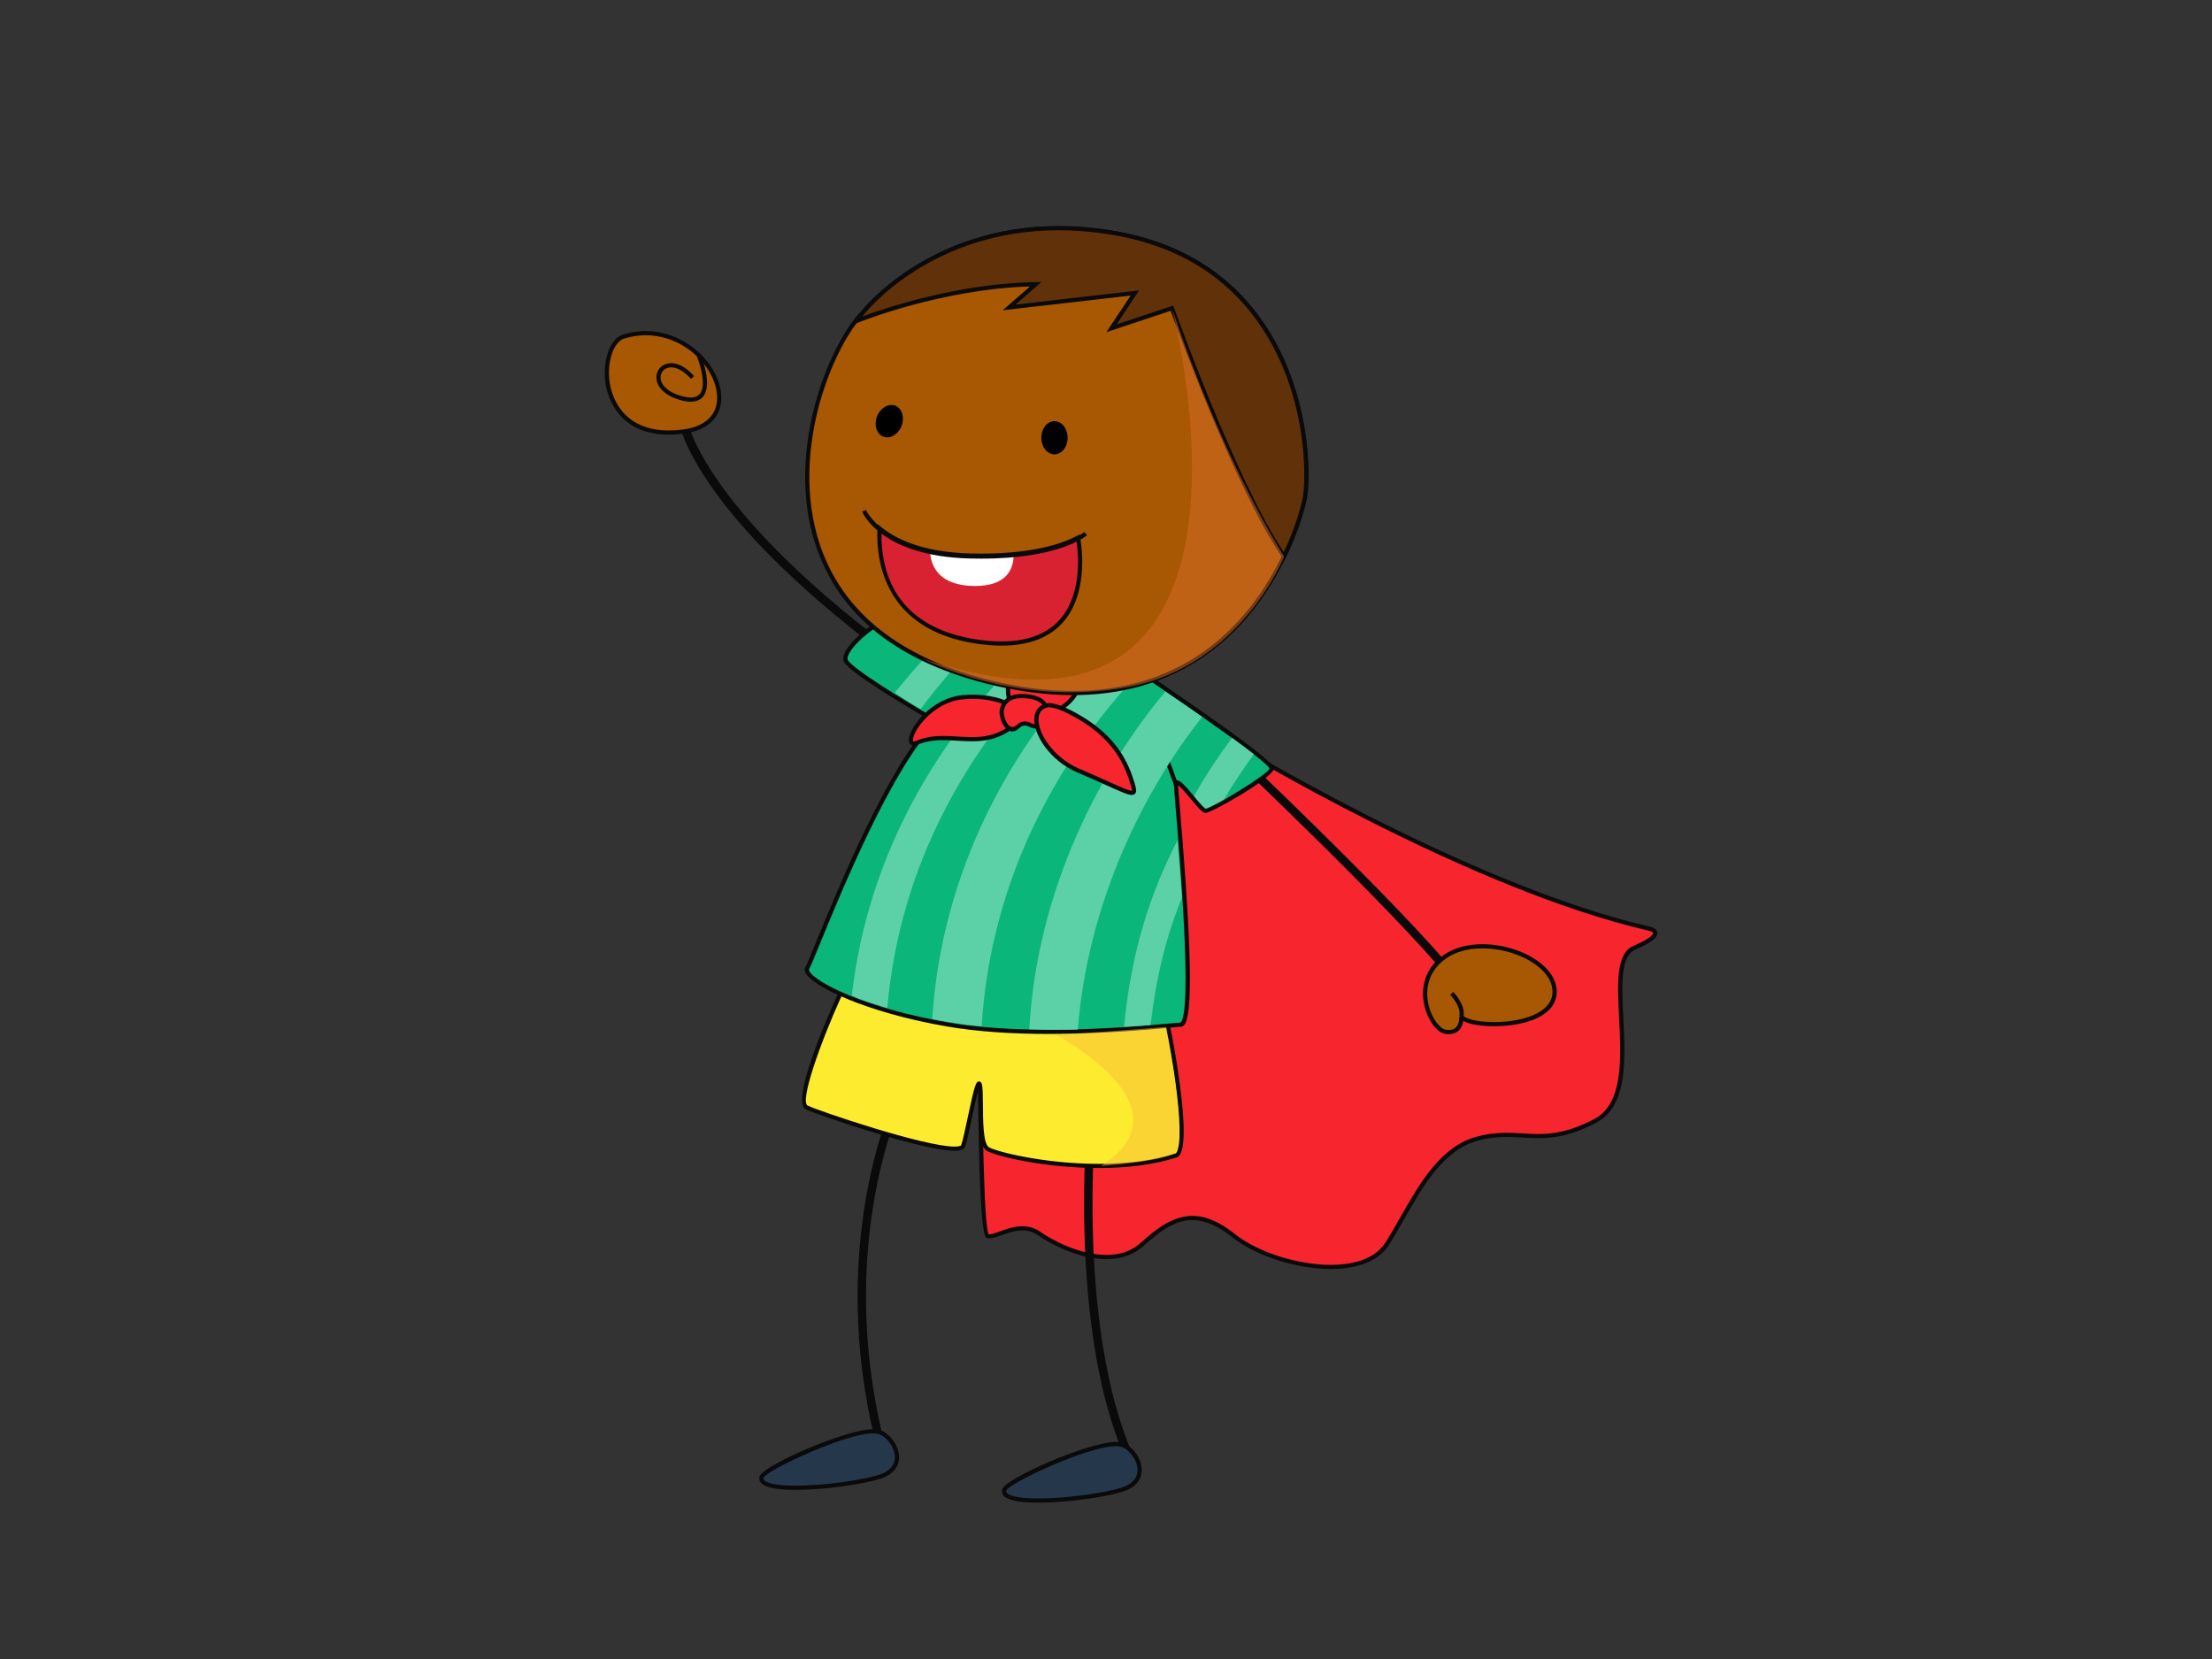 <?xml version="1.0" encoding="utf-8"?>
<!-- Generator: Adobe Illustrator 17.0.0, SVG Export Plug-In . SVG Version: 6.00 Build 0)  -->
<!DOCTYPE svg PUBLIC "-//W3C//DTD SVG 1.1//EN" "http://www.w3.org/Graphics/SVG/1.1/DTD/svg11.dtd">
<svg version="1.1" id="Layer_1" xmlns="http://www.w3.org/2000/svg" xmlns:xlink="http://www.w3.org/1999/xlink" x="0px" y="0px"
	 width="800px" height="600px" viewBox="0 0 800 600" enable-background="new 0 0 800 600" xml:space="preserve">
<rect x="0" y="0" width="800" height="600" fill="#333333" stroke="none"/>
<g>
	<g>
		<g>
			<path fill="#F7262E" d="M440.629,265.924c0,0,87.886,54.269,155.683,69.912c0,0,7.87,1.301-5.248,6.945
				c-13.112,5.643,5.682,52.108-13.998,62.527c-19.668,10.421-27.116,2.169-42.849,6.517c-15.74,4.348-23.182,23.013-32.365,37.785
				c-9.19,14.754-41.976,8.252-55.546-2.616c-13.552-10.85-22.296-6.939-33.232,3.043c-10.931,9.985-29.871,1.301-37.246-3.911
				c-7.358-5.212-16.113,2.17-18.734,0.868c-2.615-1.301-2.615-67.302-2.615-67.302s-0.916-53.413,4.58-56.019
				C364.541,321.067,440.629,265.924,440.629,265.924z"/>
		</g>
		<g>
			<path fill="#0A0A0A" d="M481.232,458.953c-12.287,0-27.171-4.775-35.402-11.37c-5.327-4.266-10.081-6.336-14.552-6.336
				c-5.291,0-10.419,2.709-17.692,9.346c-3.465,3.166-7.978,4.787-13.39,4.787c-9.936,0-20.271-5.426-24.802-8.632
				c-1.663-1.178-3.501-1.751-5.616-1.751c-2.772,0-5.544,1.009-7.774,1.811c-2.29,0.826-4.134,1.431-5.249,0.868
				c-2.645-1.314-3.049-43.163-3.049-67.984c-0.145-8.987-0.621-54.022,5.007-56.706c5.363-2.543,80.704-57.134,81.463-57.68
				l0.416-0.304l0.434,0.274c0.874,0.537,88.58,54.389,155.455,69.816c0.235,0.039,2.717,0.488,2.916,2.178
				c0.223,1.805-2.247,3.718-8.026,6.207c-5.405,2.32-4.857,13.142-4.285,24.594c0.766,14.968,1.609,31.94-9.659,37.909
				c-9.419,4.983-15.962,5.661-21.145,5.661c-1.976,0-3.881-0.112-5.797-0.223c-1.868-0.109-3.742-0.22-5.7-0.22
				c-3.724,0-7.015,0.428-10.365,1.349c-12.389,3.413-19.65,16.173-26.677,28.514c-1.723,3.04-3.459,6.065-5.249,8.939
				C497.893,457.407,488.39,458.953,481.232,458.953L481.232,458.953z M431.277,439.737c4.827,0,9.894,2.172,15.504,6.667
				c7.996,6.397,22.476,11.046,34.45,11.046c6.773,0,15.733-1.437,19.963-8.252c1.784-2.853,3.495-5.863,5.212-8.885
				c7.177-12.603,14.619-25.634,27.605-29.219c3.483-0.964,6.912-1.404,10.774-1.404c1.988,0,3.898,0.109,5.785,0.208
				c1.886,0.118,3.76,0.232,5.712,0.232c4.978,0,11.299-0.65,20.428-5.495c10.419-5.519,9.587-21.973,8.852-36.495
				c-0.621-12.507-1.181-23.308,5.188-26.053c7.116-3.061,7.153-4.477,7.134-4.625c-0.042-0.377-1.036-0.774-1.693-0.886
				c-64.729-14.923-148.699-65.582-155.527-69.74c-6.683,4.833-75.95,54.992-81.282,57.514c-3.694,1.751-4.501,34.856-4.146,55.326
				c0,24.537,0.639,64.335,2.344,66.754c-0.042-0.06,0.108-0.03,0.289-0.03c0.831,0,2.121-0.479,3.621-1.019
				c2.332-0.844,5.249-1.892,8.286-1.892c2.404,0,4.598,0.675,6.502,2.018c4.375,3.109,14.353,8.352,23.916,8.352
				c5.02,0,9.166-1.467,12.365-4.371C418.105,444.416,424.208,439.737,431.277,439.737L431.277,439.737z"/>
		</g>
	</g>
	<g>
		<path fill="#0A0A0A" d="M316.545,521.188c-17.415-70.638,6.231-122.37,6.478-122.885l2.772,1.278
			c-0.241,0.503-23.434,51.337-6.279,120.884L316.545,521.188L316.545,521.188z"/>
	</g>
	<g>
		<path fill="#0A0A0A" d="M406.716,526.919c-20.325-47.002-13.6-120.725-13.528-121.457l3.031,0.277
			c-0.06,0.738-6.707,73.699,13.311,119.986L406.716,526.919L406.716,526.919z"/>
	</g>
	<g>
		<path fill="#0A0A0A" d="M320.709,237.166c-71.822-53.898-75.552-85.308-75.673-86.618l3.037-0.286
			c0.036,0.304,4.019,31.606,74.474,84.482L320.709,237.166L320.709,237.166z"/>
	</g>
	<g>
		<path fill="#0A0A0A" d="M523.84,353.721c-19.807-24.392-79.728-81.168-80.324-81.734l2.097-2.196
			c0.608,0.573,60.662,57.477,80.602,82.024L523.84,353.721L523.84,353.721z"/>
	</g>
	<g>
		<g>
			<path fill="#A85802" d="M225.465,121.744c-9.617,2.986-11.07,38.758,21.867,34.308
				C274.882,152.328,253.455,113.061,225.465,121.744z"/>
		</g>
		<g>
			<path fill="#0A0A0A" d="M241.909,157.197h-0.012c-18.601,0-22.217-14.146-22.892-18.472c-1.248-8.156,1.603-16.264,6.231-17.698
				c2.748-0.853,5.544-1.296,8.309-1.296c14.733,0,26.568,12.2,27.303,23.112c0.518,7.532-4.495,12.754-13.413,13.959
				C245.524,157.062,243.669,157.197,241.909,157.197L241.909,157.197z M233.545,121.25c-2.609,0-5.254,0.419-7.851,1.221
				c-3.881,1.205-6.303,8.689-5.176,16.02c0.621,4.04,3.989,17.185,21.379,17.185h0.012c1.681,0,3.471-0.126,5.321-0.376
				c8.147-1.094,12.57-5.61,12.094-12.353C258.637,132.702,247.459,121.25,233.545,121.25L233.545,121.25z"/>
		</g>
	</g>
	<g>
		<path fill="#0A0A0A" d="M249.791,145.275c-1.157,0-2.495-0.214-3.995-0.651c-5.08-1.491-8.225-4.432-8.4-7.878
			c-0.115-2.209,1.121-4.164,3.151-4.984c3.091-1.253,7.026,0.347,10.509,4.279l-1.138,0.997c-3.037-3.413-6.327-4.863-8.798-3.863
			c-1.435,0.579-2.278,1.92-2.2,3.492c0.151,2.769,2.874,5.203,7.316,6.499c3.278,0.952,5.561,0.762,6.761-0.579
			c2.663-2.922,0.181-10.909-0.982-13.742l1.416-0.573c0.193,0.449,4.543,11.102,0.711,15.327
			C253.123,144.709,251.677,145.275,249.791,145.275L249.791,145.275z"/>
	</g>
	<g>
		<g>
			<path fill="#A85802" d="M522.852,373.179c-5.49-0.76-13.57-18.24,0-27.36c13.546-9.117,40.662,0.545,39.342,13.73
				c-1.313,13.191-31.912,12.322-33.678,7.981C528.516,367.529,529.106,374.052,522.852,373.179z"/>
		</g>
		<g>
			<path fill="#0A0A0A" d="M523.942,374.013c-0.379,0-0.765-0.024-1.199-0.085c-3.025-0.418-6.351-4.875-7.58-10.157
				c-0.832-3.549-1.796-12.498,7.249-18.58c3.615-2.428,8.352-3.709,13.714-3.709c9.063,0,18.458,3.628,23.387,9.027
				c2.567,2.814,3.766,5.969,3.447,9.114c-0.843,8.515-12.702,11.53-22.591,11.53c-4.019,0-8.773-0.521-11.154-1.922
				c-0.157,1.013-0.53,2.284-1.434,3.266C526.841,373.51,525.557,374.013,523.942,374.013L523.942,374.013z M536.126,342.992
				c-5.055,0-9.496,1.202-12.853,3.452c-8.261,5.559-7.393,13.73-6.628,16.984c1.181,5.022,4.212,8.707,6.309,8.997
				c1.705,0.238,2.892-0.081,3.7-0.952c1.301-1.407,1.109-3.85,1.109-3.874l1.476-0.35c0.398,1.006,4.495,2.392,11.13,2.392
				c9.979,0,20.373-3.143,21.073-10.153c0.277-2.721-0.795-5.478-3.055-7.963C553.722,346.424,544.78,342.992,536.126,342.992
				L536.126,342.992z"/>
		</g>
	</g>
	<g>
		<path fill="#0A0A0A" d="M529.275,367.704l-1.494-0.346c0.759-3.413-3.26-7.502-3.296-7.545l1.097-1.069
			C525.774,358.934,530.221,363.471,529.275,367.704L529.275,367.704z"/>
	</g>
	<g>
		<g>
			<path fill="#FCEB2E" d="M303.891,359.388c0,0-17.493,38.535-12.106,41.145c5.393,2.609,54.817,19.102,56.565,13.895
				c1.747-5.218,5.001-25.616,6.008-22.142c0.982,3.471-0.759,20.693,2.736,23.161c3.513,2.455,40.668,11.138,68.224,2.455
				c6.128-1.928-3.501-54.284-5.242-54.284c-1.759,0-110.7-13.458-110.7-13.458L303.891,359.388z"/>
		</g>
		<g>
			<path fill="#0A0A0A" d="M397.406,422.434c-19.71,0-37.987-4.432-40.747-6.372c-2.41-1.709-2.651-8.153-2.693-16.394
				c0-2.088-0.019-4.085-0.127-5.513c-0.681,2.356-1.591,6.68-2.302,10.069c-0.916,4.327-1.778,8.43-2.464,10.449
				c-0.458,1.37-2.392,1.524-3.802,1.524l0,0c-11.576,0-49.551-12.919-53.811-14.977c-5.616-2.721,7.568-32.94,11.738-42.139
				l5.785-9.735l0.488,0.06c37.475,4.628,108.826,13.408,110.617,13.459c1.85,0,4.339,14.121,5.652,22.533
				c2.242,14.417,4.031,31.895-0.193,33.23C417.52,421.144,408.06,422.434,397.406,422.434L397.406,422.434z M354.08,391.121
				c0.344,0,0.771,0.172,1.006,0.952c0.368,1.308,0.379,4.07,0.41,7.583c0.024,5.481,0.072,13.778,2.043,15.17
				c2.163,1.512,19.734,6.098,39.867,6.098c10.497,0,19.813-1.259,27.676-3.739c0.308-0.099,0.603-0.584,0.844-1.347
				c2.946-9.295-4.417-48.098-6.207-51.487c-6.676-0.627-101.222-12.305-109.935-13.378l-5.236,8.798
				c-8.214,18.144-15.342,38.668-12.432,40.087c4.146,1.994,42.073,14.826,53.154,14.826l0,0c1.796,0,2.314-0.368,2.35-0.491
				c0.663-1.94,1.549-6.177,2.423-10.277C352.513,392.226,352.977,391.121,354.08,391.121L354.08,391.121z"/>
		</g>
	</g>
	<g>
		<g>
			<path fill="#0AB679" d="M399.961,238.995c0,0,8.008,0.831,16.902,6.923c8.894,6.104,43.434,29.554,43.012,32.157
				c-0.452,2.609-22.307,15.637-24.061,15.2c-1.741-0.44-10.497-13.461-10.497-9.56c0,3.92,8.31,86.42,1.754,86.847
				c-6.556,0.443-50.732,5.65-83.97,0c-33.232-5.637-53.31-16.932-51.141-20.403c2.157-3.474,26.213-69.475,46.327-89.451
				c0,0-30.171-17.375-32.359-21.714c-2.187-4.339,15.927-19.108,20.638-15.634C331.291,226.838,399.961,238.995,399.961,238.995z"
				/>
		</g>
		<g>
			<path fill="#0A0A0A" d="M379.57,373.941c-14.053,0-26.363-0.883-36.595-2.621c-29.882-5.077-49.544-14.791-51.702-19.569
				c-0.416-0.925-0.223-1.591,0.03-1.989c0.397-0.639,1.778-3.989,3.663-8.614c7.846-19.135,26.05-63.609,42.103-80.27
				c-5.574-3.23-29.738-17.406-31.823-21.536c-0.536-1.085-0.241-2.558,0.886-4.375c3.356-5.384,13.335-12.886,18.572-12.886
				c0.934,0,1.711,0.226,2.326,0.672c3.754,2.763,54.01,12.121,73.058,15.499c0.283,0.024,8.261,0.906,17.209,7.05l1.965,1.335
				c38.62,26.439,41.609,30.087,41.361,31.561c-0.56,3.305-22.494,15.848-24.712,15.848c-1.127-0.244-2.326-1.596-5.049-4.868
				c-1.416-1.696-3.664-4.384-4.761-5.2c0.048,1.332,0.313,4.477,0.657,8.62c3.001,36.055,5.514,73.524,1.555,78.091
				c-0.416,0.491-0.886,0.615-1.181,0.639c-0.802,0.048-2.121,0.172-3.911,0.343C415.116,372.407,398.256,373.941,379.57,373.941
				L379.57,373.941z M324.704,223.599c-4.586,0-14.221,7.247-17.27,12.166c-0.795,1.28-1.097,2.335-0.825,2.89
				c1.53,3.034,20.018,14.459,32.069,21.395l0.862,0.5l-0.705,0.693c-15.986,15.872-34.528,61.144-42.452,80.475
				c-2.236,5.463-3.338,8.126-3.784,8.84c-0.072,0.126-0.048,0.31,0.073,0.566c1.765,3.932,20.198,13.54,50.55,18.704
				c10.154,1.717,22.38,2.591,36.348,2.591c18.608,0,35.432-1.536,43.512-2.266c1.802-0.165,3.146-0.289,3.941-0.338
				c4.218-4.814-0.301-59.222-1.789-77.088c-0.422-5.155-0.675-8.265-0.675-9.012c0-1.41,0.976-1.482,1.163-1.482
				c1.199,0,2.838,1.82,6.309,5.974c1.453,1.73,3.429,4.104,3.989,4.336c1.928-0.085,22.374-12.242,23.097-14.604
				c-0.591-1.793-14.293-11.961-40.723-30.045l-1.965-1.349c-8.605-5.903-16.468-6.788-16.553-6.788
				c-2.862-0.518-68.947-12.251-73.756-15.785C325.771,223.717,325.307,223.599,324.704,223.599L324.704,223.599z"/>
		</g>
	</g>
	<g>
		<g>
			<path fill="#FFFFFF" d="M425.317,283.716c0,0-6.556-17.749-7.002-19.939"/>
		</g>
		<g>
			<path fill="#0A0A0A" d="M424.613,283.975c-0.283-0.717-6.599-17.822-7.044-20.057l1.5-0.286
				c0.338,1.691,4.701,13.709,6.954,19.828L424.613,283.975L424.613,283.975z"/>
		</g>
	</g>
	<g>
		<g>
			<path fill="#5CD0A7" d="M365.788,241.24c-24.586,25.499-51.629,65.293-57.722,118.851c3.404,1.651,7.761,2.811,12.835,4.48
				c4.766-54.609,31.31-94.795,56.112-121.174C373.381,242.716,369.578,241.984,365.788,241.24z"/>
		</g>
		<g>
			<path fill="#5CD0A7" d="M341.149,231.005c-5.755,5.722-11.696,12.235-17.559,19.563c2.928,1.944,6.188,4.005,9.322,5.924
				c6.418-8.605,13.064-16.252,19.518-22.871C348.108,232.686,344.234,231.798,341.149,231.005z"/>
		</g>
		<g>
			<path fill="#5CD0A7" d="M406.517,371.386c3.531-0.214,6.742-0.44,9.587-0.674c2.157-17.755,5.435-31.35,11.341-46.022
				c-0.531-7.62-1.121-14.902-1.591-20.789C415.622,323.863,409.084,344.652,406.517,371.386z"/>
		</g>
		<g>
			<path fill="#5CD0A7" d="M402.016,245.672c0,0-4.285-0.75-10.702-1.919c-24.76,27.14-50.599,69.703-54.172,124.762
				c3.465,0.783,6.785,1.178,10.66,1.841c2.181,0.362,4.959,0.545,7.213,0.817c3.447-54.718,28.725-96.655,53.329-123.882
				C404.577,245.967,402.016,245.672,402.016,245.672z"/>
		</g>
		<g>
			<path fill="#5CD0A7" d="M431.783,287.886c1.82,2.166,3.519,4.194,4.182,4.362c0.555,0.13,3.272-1.172,6.634-3.04
				c3.471-5.824,7.129-11.278,10.889-16.433c-2.2-1.736-4.935-3.773-7.93-5.942C440.756,273.294,436.128,280.323,431.783,287.886z"
				/>
		</g>
		<g>
			<path fill="#5CD0A7" d="M421.461,250.116c-22.946,27.351-46.344,70.906-49.225,122.132c5.966,0.226,11.907,0.232,17.577,0.109
				c3.592-46.276,24.134-86.784,44.983-113.099C429.602,255.654,424.745,252.337,421.461,250.116z"/>
		</g>
	</g>
	<g opacity="0.5">
		<path fill="#F5BE36" d="M381.437,374.046c0,0,50.605,26.062,16.77,47.613c0,0,25.236-1.793,27.11-5.279
			c1.88-3.477,1.754-15.511-3.501-44.995C421.816,371.386,388.192,374.194,381.437,374.046z"/>
	</g>
	<g>
		<g>
			<g>
				<path fill="#F7262E" d="M366.602,240.734c0,0-7.315,16.062,5.803,17.806c13.118,1.73,20.337-10.861,18.258-15.206
					C388.578,238.995,366.602,240.734,366.602,240.734z"/>
			</g>
			<g>
				<path fill="#0A0A0A" d="M374.845,259.456L374.845,259.456c-0.819,0-1.663-0.048-2.537-0.169
					c-3.477-0.461-5.935-1.925-7.297-4.353c-3.109-5.574,0.741-14.161,0.898-14.52l0.193-0.404l0.452-0.039
					c0.036,0,4.423-0.35,9.406-0.35c13.781,0,14.999,2.555,15.39,3.389c0.934,1.952,0.271,5.191-1.669,8.259
					C386.427,256.392,380.871,259.456,374.845,259.456L374.845,259.456z M367.132,241.46c-0.711,1.717-3.169,8.466-0.783,12.738
					c1.109,1.986,3.194,3.185,6.158,3.586c0.795,0.102,1.585,0.157,2.338,0.157l0,0c8.153,0,12.432-5.728,13.552-7.481
					c1.639-2.592,2.284-5.327,1.579-6.8c-0.277-0.587-2.127-2.513-14.016-2.513C371.977,241.146,368.38,241.369,367.132,241.46
					L367.132,241.46z"/>
			</g>
		</g>
		<g>
			<g>
				<path fill="#F7262E" d="M370.772,258.218c0,0-8.135-7.496-22.712-6.047c-14.577,1.443-22.946,19.217-16.354,16.436
					C344.559,263.168,357.322,274.108,370.772,258.218z"/>
			</g>
			<g>
				<path fill="#0A0A0A" d="M330.501,269.661L330.501,269.661c-1.072,0-1.765-0.717-1.832-1.874
					c-0.21-4.176,7.943-15.245,19.307-16.372c14.769-1.467,23,5.95,23.319,6.249l0.524,0.494l-0.47,0.545
					c-7.002,8.27-13.95,9.388-19.855,9.388c-1.742,0-3.483-0.102-5.231-0.202c-1.693-0.102-3.399-0.208-5.08-0.208
					c-3.694,0-6.532,0.5-9.183,1.624C331.423,269.549,330.941,269.661,330.501,269.661L330.501,269.661z M351.76,252.734
					c-1.157,0-2.368,0.064-3.621,0.19c-10.888,1.076-18.108,11.66-17.957,14.791c0.024,0.428,0.144,0.428,0.319,0.428l0,0
					c0.157,0,0.44-0.039,0.898-0.229c2.856-1.211,5.876-1.747,9.786-1.747c1.705,0,3.447,0.102,5.176,0.211
					c1.712,0.099,3.429,0.199,5.134,0.199c5.67,0,11.792-1.019,18.186-8.265C367.837,256.901,361.588,252.734,351.76,252.734
					L351.76,252.734z"/>
			</g>
		</g>
		<g>
			<g>
				<path fill="#F7262E" d="M362.348,256.642c-0.675,2.721,2.229,9.575,5.682,6.243c3.657-3.531,4.844,1.389,7.797-0.732
					c2.965-2.121,5.218-8.843-3.314-10.174C363.981,250.655,362.734,255.039,362.348,256.642z"/>
			</g>
			<g>
				<path fill="#0A0A0A" d="M366.156,264.535c-1.012,0-1.97-0.548-2.796-1.591c-1.386-1.747-2.187-4.721-1.759-6.484
					c1.084-4.414,4.82-6.195,11.021-5.23c4.622,0.726,6.08,2.895,6.484,4.601c0.639,2.621-0.934,5.583-2.814,6.936
					c-0.657,0.467-1.319,0.699-1.988,0.699l0,0c-0.802,0-1.501-0.338-2.104-0.636c-1.181-0.57-2.217-0.771-3.646,0.591
					C367.801,264.159,366.987,264.535,366.156,264.535L366.156,264.535z M369.578,252.493c-5.435,0-6.201,3.148-6.496,4.326
					c-0.283,1.172,0.295,3.697,1.482,5.194c0.591,0.744,1.73,1.47,2.928,0.326c1.977-1.907,3.989-1.552,5.37-0.868
					c0.536,0.256,0.994,0.473,1.44,0.483l0,0c0.343,0,0.687-0.133,1.09-0.416c1.44-1.037,2.706-3.381,2.229-5.354
					c-0.439-1.799-2.229-2.998-5.23-3.453C371.374,252.569,370.422,252.493,369.578,252.493L369.578,252.493z"/>
			</g>
		</g>
		<g>
			<g>
				<path fill="#F7262E" d="M378.87,255.072c0,0,3.061-0.85,12.72,5.095c12.383,7.632,16.089,16.914,17.957,23.061
					c1.855,6.149,0.367,3.998-19.729-4.612C376.472,272.893,370.079,256.789,378.87,255.072z"/>
			</g>
			<g>
				<path fill="#0A0A0A" d="M409.313,287.506c-1.35,0-3.797-1.103-9.147-3.504c-2.76-1.238-6.261-2.811-10.636-4.691
					c-9.9-4.24-16.077-13.929-15.42-19.964c0.289-2.712,1.922-4.492,4.616-5.014c0.012-0.012,0.223-0.06,0.626-0.06
					c1.543,0,5.218,0.687,12.642,5.255c12.166,7.505,16.162,16.49,18.283,23.483c0.579,1.928,0.892,3.154,0.326,3.929
					C410.398,287.19,410.018,287.506,409.313,287.506L409.313,287.506z M379.352,255.786c-0.211,0-0.307,0.027-0.307,0.027
					c-2.061,0.398-3.194,1.645-3.41,3.694c-0.609,5.505,5.471,14.54,14.504,18.415c4.387,1.88,7.888,3.446,10.653,4.7
					c4.676,2.103,7.502,3.359,8.521,3.359c0.096,0,0.12-0.012,0.12-0.012c0.06-0.272-0.434-1.904-0.632-2.522
					c-2.019-6.737-5.882-15.405-17.607-22.63C383.607,256.15,380.226,255.786,379.352,255.786L379.352,255.786z"/>
			</g>
		</g>
	</g>
	<g>
		<g>
			<g>
				<path fill="#A85802" d="M312.194,112.916c-18.656,18.822-49.695,109.279,44.326,133.458
					c88.905,22.877,113.117-52.97,115.443-66.721c2.332-13.757-0.277-84.69-70.852-95.685
					C341.643,74.707,312.194,112.916,312.194,112.916z"/>
			</g>
			<g>
				<path fill="#0A0A0A" d="M387.903,251.405h-0.006c-9.876,0-20.5-1.446-31.569-4.284c-33.956-8.744-54.92-26.646-62.325-53.226
					c-9.232-33.106,6.339-70.099,17.644-81.506c0.181-0.232,24.139-30.62,71.231-30.62c5.978,0,12.154,0.485,18.367,1.452
					c23.554,3.67,41.855,14.306,54.401,31.603c18.909,26.062,18.282,57.863,17.071,64.959
					C472.596,180.496,458.58,251.405,387.903,251.405L387.903,251.405z M382.878,83.278c-46.339,0-69.84,29.798-70.08,30.105
					c-11.142,11.248-26.399,47.556-17.33,80.11c7.249,26.023,27.857,43.564,61.241,52.154c10.949,2.808,21.44,4.239,31.19,4.239
					c69.429,0.009,83.199-69.659,83.319-70.357c1.175-6.954,1.784-38.183-16.806-63.817c-12.305-16.96-30.274-27.391-53.407-30.991
					C394.869,83.766,388.777,83.278,382.878,83.278L382.878,83.278z"/>
			</g>
		</g>
		<g>
			<g>
				<path fill="#61320A" d="M401.112,83.968c-59.469-9.261-88.917,28.948-88.917,28.948c-0.91,0.925-1.856,2.067-2.82,3.312
					c0.133-0.048,31.172-12.872,65.224-13.447l-9.635,8.403l45.483-5.212l-8.442,12.741l21.862-7.24c0,0,22.82,64.009,40.553,89.76
					c4.658-9.611,6.912-17.873,7.545-21.581C474.295,165.896,471.686,94.963,401.112,83.968z"/>
			</g>
			<g>
				<path fill="#0A0A0A" d="M464.534,202.741l-0.741-1.082c-16.601-24.08-37.861-82.181-40.403-89.24l-23.253,7.704l8.774-13.215
					l-46.285,5.306l9.882-8.614c-32.334,1.018-61.578,12.81-62.819,13.332l-2.609,1.055l1.688-2.215
					c1.072-1.392,2.007-2.503,2.88-3.383c0.181-0.232,24.139-30.62,71.231-30.62c5.978,0,12.154,0.485,18.367,1.452
					c23.554,3.67,41.855,14.306,54.401,31.603c18.909,26.062,18.282,57.863,17.071,64.959c-0.729,4.332-3.17,12.639-7.604,21.78
					L464.534,202.741L464.534,202.741z M424.323,110.515l0.253,0.702c0.235,0.623,22.356,62.433,39.716,88.483
					c4.013-8.512,6.231-16.119,6.924-20.171c1.175-6.954,1.784-38.183-16.806-63.817c-12.305-16.96-30.274-27.391-53.407-30.991
					c-6.134-0.955-12.226-1.443-18.126-1.443c-46.339,0-69.84,29.798-70.08,30.105c-0.338,0.338-0.681,0.714-1.03,1.112
					c8.34-3.091,34.606-11.992,62.813-12.47l2.073-0.03l-9.346,8.156l44.682-5.119l-8.141,12.269L424.323,110.515L424.323,110.515z"
					/>
			</g>
		</g>
		<g>
			<path d="M386.126,158.33c0,3.302-2.128,5.99-4.767,5.99c-2.621,0-4.76-2.687-4.76-5.99c0-3.317,2.139-6.002,4.76-6.002
				C383.998,152.328,386.126,155.013,386.126,158.33z"/>
		</g>
		<g>
			<path d="M326.09,153.998c-1.181,3.1-4.134,4.86-6.604,3.947c-2.464-0.934-3.489-4.194-2.32-7.291
				c1.187-3.091,4.127-4.854,6.598-3.938C326.217,147.647,327.259,150.903,326.09,153.998z"/>
		</g>
		<g>
			<g>
				<path fill="#D92231" d="M350.688,200.918c-17.529-0.476-27.315-5.445-32.594-9.822c-0.579,12.055,2.513,36.519,36.089,41.075
					c44.893,6.074,35.703-37.71,35.703-37.73C385.071,197.046,373.417,201.527,350.688,200.918z"/>
			</g>
			<g>
				<path fill="#0A0A0A" d="M362.245,233.506c-2.543,0-5.297-0.205-8.165-0.587c-34.757-4.709-37.276-30.841-36.751-41.852
					l0.066-1.519l1.187,0.976c5.001,4.134,14.637,9.163,32.123,9.635c22.537,0.608,34.076-3.817,38.819-6.381l0.922-0.5l0.186,1.018
					c0.151,0.774,3.652,18.882-5.67,30.169C380.003,230.46,372.369,233.506,362.245,233.506L362.245,233.506z M318.811,192.632
					c-0.265,13.32,4.369,34.567,35.48,38.782c13.648,1.841,23.633-0.834,29.484-7.915c7.78-9.412,6.159-23.959,5.538-27.905
					c-5.375,2.666-17.101,6.655-38.65,6.077C334.032,201.225,324.276,196.709,318.811,192.632L318.811,192.632z"/>
			</g>
		</g>
		<g>
			<path fill="#FFFFFF" d="M350.651,201.234c-5.519-0.157-10.226-0.765-14.305-1.648c0.404,5.445,3.434,12.272,16.204,12.341
				c11.37,0.054,13.967-5.926,14.052-11.169C362.022,201.189,356.749,201.391,350.651,201.234z"/>
		</g>
		<g>
			<path fill="#0A0A0A" d="M354.851,202.042c-1.349,0-2.735-0.009-4.188-0.054c-31.913-0.85-38.613-16.33-38.885-16.993l1.411-0.573
				c0.072,0.16,6.701,15.221,37.516,16.056c30.973,0.834,41.356-7.985,41.452-8.075l1.018,1.124
				C392.778,193.895,383.3,202.042,354.851,202.042L354.851,202.042z"/>
		</g>
	</g>
	<g>
		<g>
			<path fill="#25374A" d="M275.461,534.138c0.94-3.1,34.696-18.819,42.579-16.215c5.441,1.805,11.093,12.735,0,16.215
				C306.952,537.615,273.43,540.898,275.461,534.138z"/>
		</g>
		<g>
			<path fill="#0A0A0A" d="M287.699,538.823c-7.14,0-11.25-0.871-12.594-2.669c-0.506-0.651-0.627-1.425-0.374-2.23
				c1.157-3.832,31.076-17.05,41.096-17.05c0.976,0,1.784,0.114,2.458,0.337c3.285,1.079,6.912,5.408,6.882,9.886
				c-0.006,2.088-0.934,5.893-6.894,7.761C312.152,536.777,298.419,538.823,287.699,538.823L287.699,538.823z M315.828,518.389
				c-10.323,0-38.554,13.41-39.644,15.983c-0.109,0.338-0.06,0.605,0.144,0.877c0.464,0.615,2.488,2.064,11.371,2.064
				c10.569,0,24.109-2.022,30.111-3.893c3.784-1.205,5.815-3.378,5.833-6.348c0.018-3.709-3.049-7.517-5.845-8.424
				C317.292,518.482,316.624,518.389,315.828,518.389L315.828,518.389z"/>
		</g>
	</g>
	<g>
		<g>
			<path fill="#25374A" d="M363.222,538.768c0.922-3.101,34.696-18.819,42.566-16.21c5.447,1.805,11.099,12.733,0,16.21
				C394.7,542.249,361.172,545.526,363.222,538.768z"/>
		</g>
		<g>
			<path fill="#0A0A0A" d="M375.466,543.459c-7.134,0-11.262-0.879-12.606-2.672c-0.476-0.657-0.621-1.419-0.368-2.236
				c1.151-3.829,31.081-17.044,41.09-17.044c0.982,0,1.789,0.112,2.452,0.331c3.29,1.082,6.936,5.411,6.9,9.873
				c-0.024,2.106-0.94,5.909-6.912,7.786C399.918,541.401,386.174,543.459,375.466,543.459L375.466,543.459z M403.582,523.032
				c-10.323,0-38.554,13.395-39.632,15.975c-0.109,0.331-0.06,0.602,0.139,0.874c0.464,0.611,2.489,2.061,11.376,2.061
				c10.569,0,24.098-2.013,30.099-3.893c3.796-1.202,5.814-3.383,5.845-6.348c0.024-3.709-3.067-7.502-5.857-8.425
				C405.047,523.116,404.396,523.032,403.582,523.032L403.582,523.032z"/>
		</g>
	</g>
	<g opacity="0.5">
		<path fill="#D76B2A" d="M423.865,111.474c0,0,45.109,171.826-89.761,126.874c0,0,33.636,17.854,74.239,10.045
			c40.596-7.809,56.076-47.158,56.076-47.158S442.817,168.216,423.865,111.474z"/>
	</g>
</g>
</svg>
